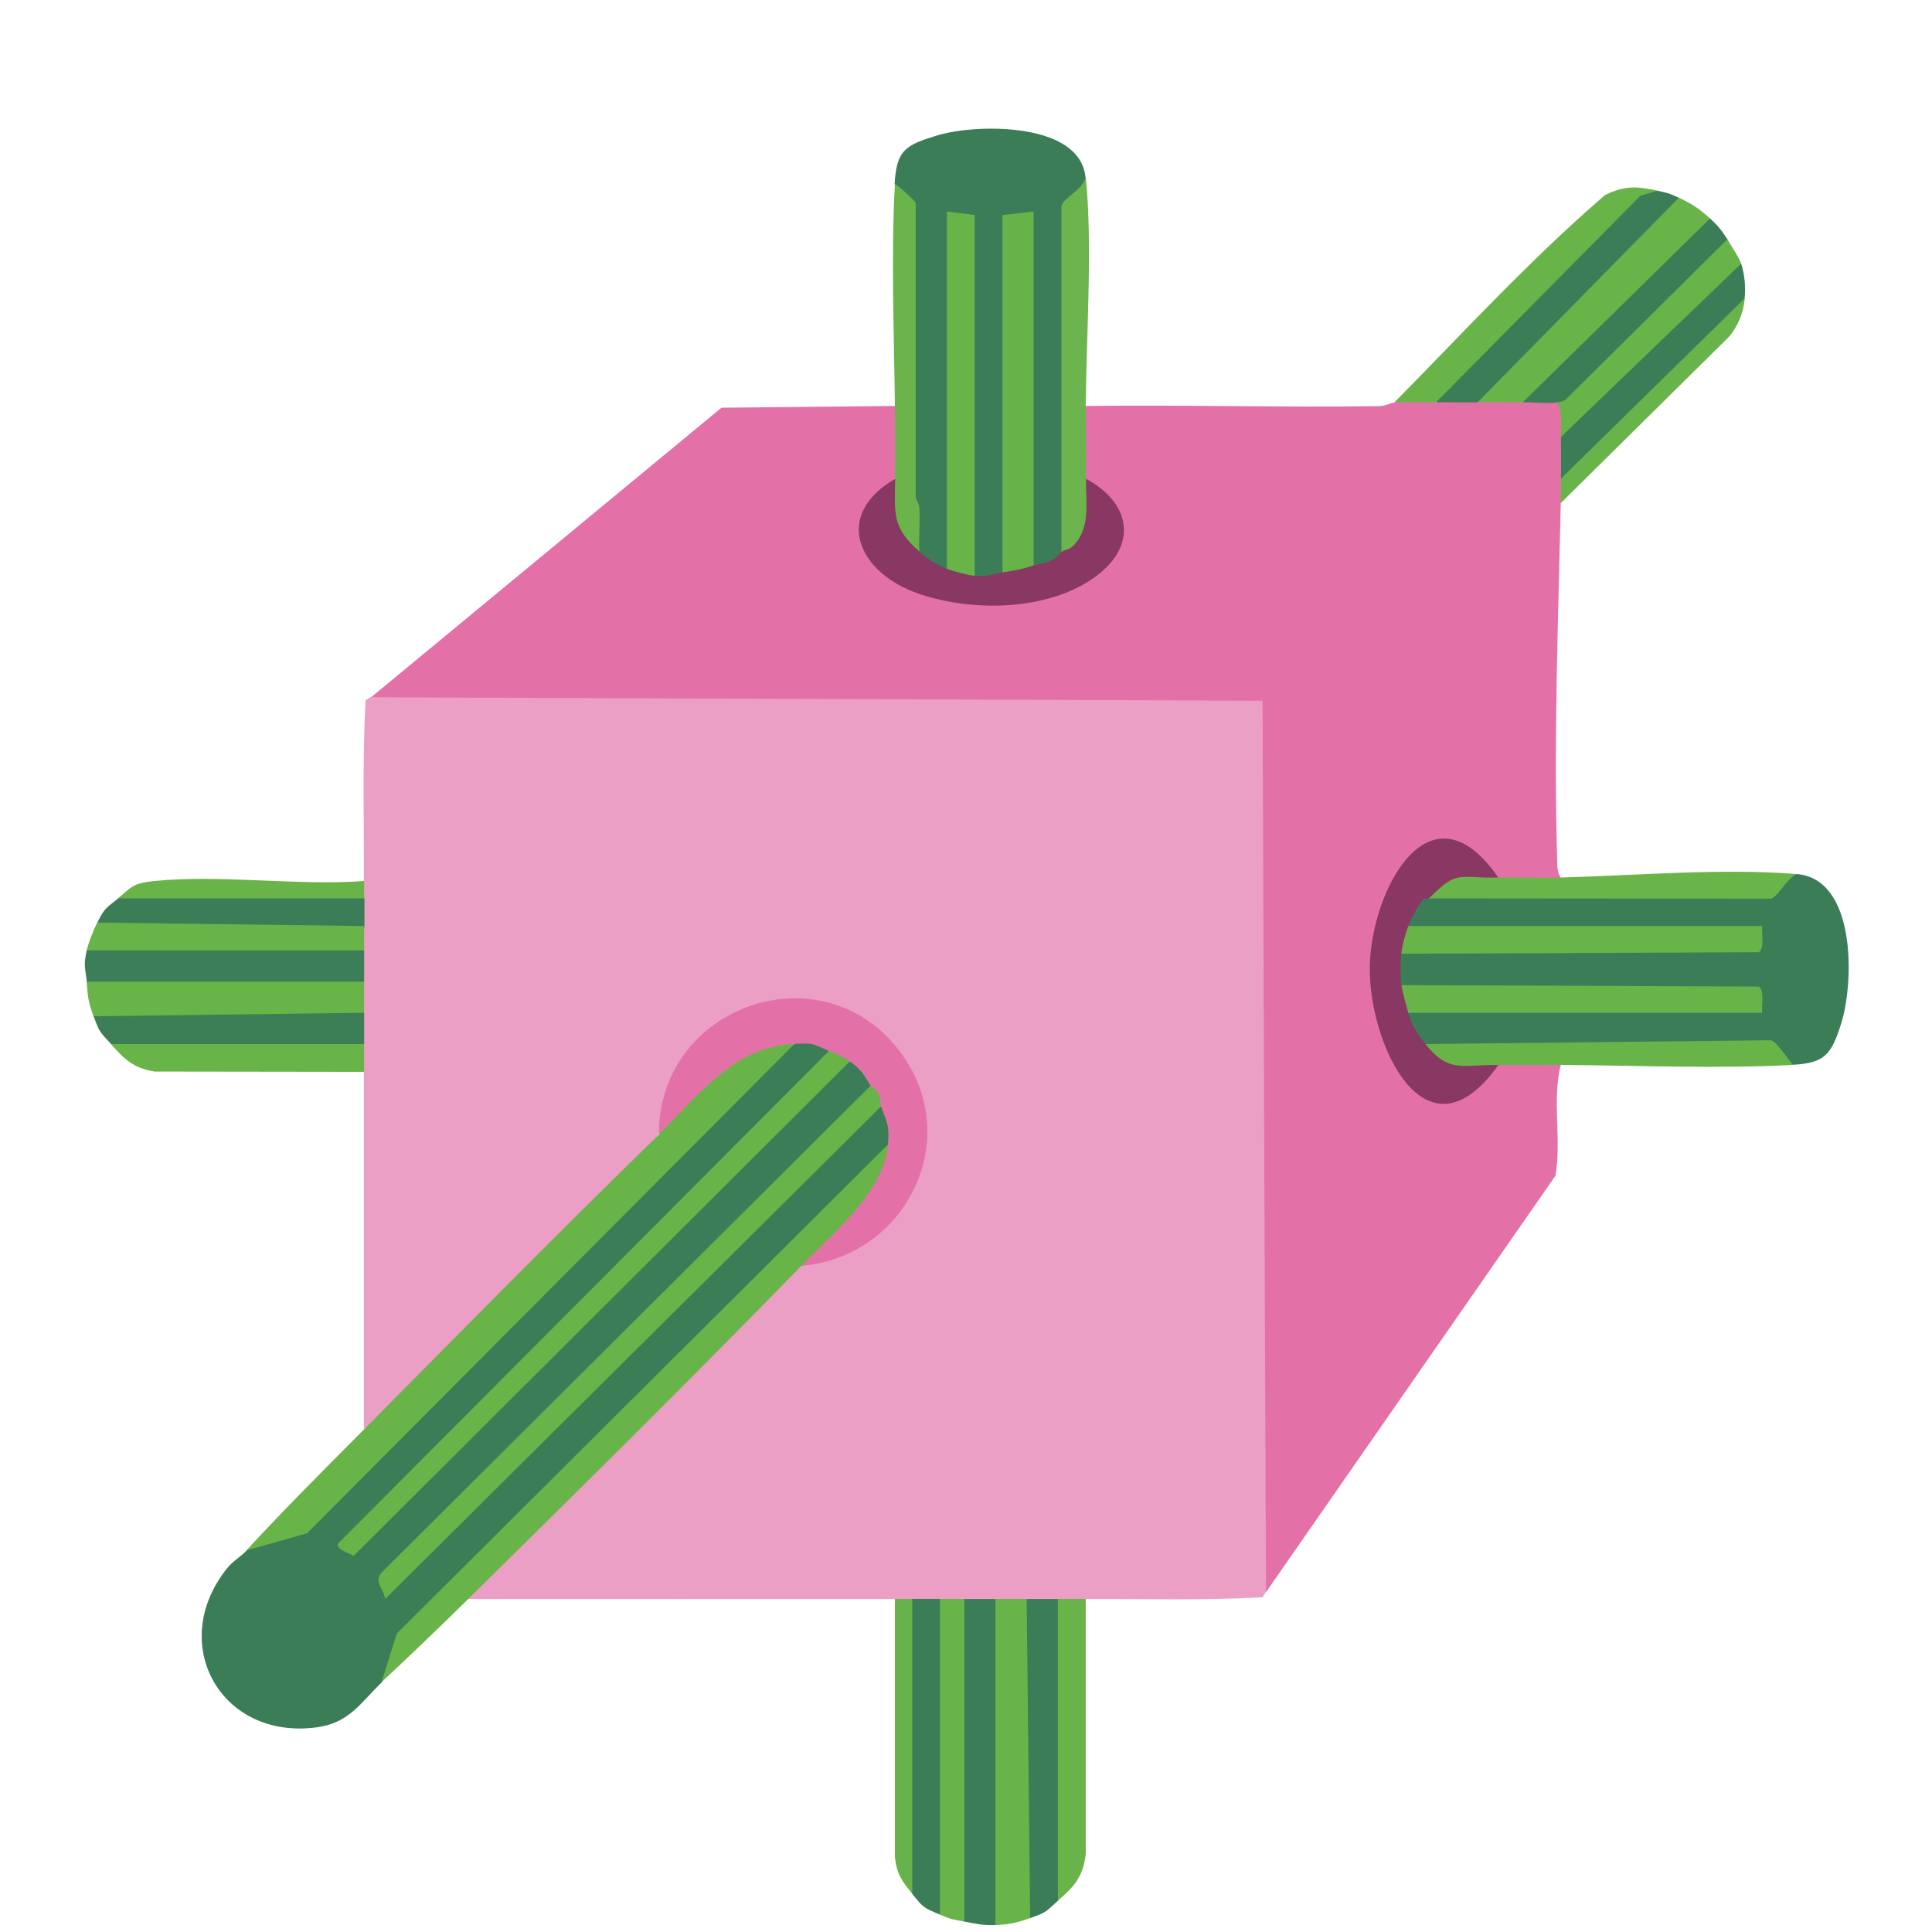<?xml version="1.0" encoding="UTF-8"?>
<svg id="Layer_1" xmlns="http://www.w3.org/2000/svg" version="1.1" viewBox="0 0 133.44 133.44">
  <!-- Generator: Adobe Illustrator 29.5.1, SVG Export Plug-In . SVG Version: 2.1.0 Build 141)  -->
  <defs>
    <style>
      .st0 {
        fill: #ec9fc5;
      }

      .st1 {
        fill: #69b44a;
      }

      .st2 {
        fill: #3b7d57;
      }

      .st3 {
        fill: #67b24a;
      }

      .st4 {
        fill: #6ab54a;
      }

      .st5 {
        fill: #68b449;
      }

      .st6 {
        fill: #6ab44b;
      }

      .st7 {
        fill: #68b349;
      }

      .st8 {
        fill: #6cb44d;
      }

      .st9 {
        fill: #3c7e57;
      }

      .st10 {
        fill: #69b449;
      }

      .st11 {
        fill: #e371a8;
      }

      .st12 {
        fill: #883862;
      }

      .st13 {
        fill: #3c7f56;
      }
    </style>
  </defs>
  <path class="st0" d="M25.63,48.15l1.15-.47,60.12.23c.42-.01.66.27.77.65l.23,59.95-.47,1.45-.23.36c-4.04.23-8.16.11-12.22.12-.63.47-1.29.47-1.92,0-.71.47-1.45.47-2.16,0-.71.47-1.45.47-2.16,0-.71.47-1.45.47-2.16,0-.55.47-1.13.47-1.68,0-.63.47-1.29.47-1.92,0-.38.47-.81.47-1.2,0-9.82.01-19.65,0-29.47,0,1.01-1.33,2.04-2.66,3.22-3.85,5.28-5.33,10.6-10.64,15.94-15.92,1.19-1.18,2.51-2.21,3.84-3.23l1.15-.61c12.64-3.03,6.45-21.65-5.15-16.64-3.78,1.63-4.72,4.51-5.82,8.15-.97,1.28-1.96,2.55-3.08,3.7-4.49,4.56-9.02,9.1-13.57,13.6-1.14,1.13-2.43,2.11-3.71,3.07v-24.68c-.47-.63-.47-1.29,0-1.92-.47-.71-.47-1.45,0-2.16-.47-.71-.47-1.45,0-2.16-.47-.71-.47-1.45,0-2.16-.47-.55-.47-1.13,0-1.68-.47-.63-.47-1.29,0-1.92-.47-.39-.47-.81,0-1.2.02-4.14-.11-8.34.12-12.46l.36-.24Z"/>
  <path class="st11" d="M99.18,27.79c.92-.59,2.03-.77,2.87,0,.95-.62,2.19-.74,3.11,0,.68-.43,2-.84,2.4,0,1.15-.03.77,1.71.24,2.4.69.94.64,1.91,0,2.87.56.4.56.96,0,1.68-.18,8.14-.49,16.4-.25,24.57.01.46-.02.91.25,1.31-1.17.76-3.1.71-4.31,0l-.8-.3c-4.46-5.52-7.57,2.52-7.6,6.56s2.87,12.62,7.6,6.98l.8-.31c1.32-.69,3.01-.72,4.31,0-.62,2.45.07,5.16-.37,7.66l-19.99,28.76-.24-61.57-61.57-.24,24.2-20,11.97-.12c.73,1.56.74,3.48,0,5.03l-.29.75c-5.25,4.87,2.72,7.57,7.12,7.54s12-3.07,6.63-7.57l-.28-.72c-.7-1.52-.73-3.54,0-5.03,6.75-.09,13.51.11,20.26.01.45,0,.89-.25,1.06-.25.89-.58,2.04-.76,2.87,0Z"/>
  <path class="st2" d="M57.26,72.59l.22.46-33.47,33.68.4.08,33.74-33.63.55.13c.73-.54,1.96.96,1.44,1.68l.22.46-33.68,33.53c-.15.14.03.58.22.5l33.41-33.18.55.13c.93-.07,1.48,2.45.48,2.64l-.9,1.58-32.62,32.45c-.21,1.16-.76,2.16-1.46,3.11-1.42,1.34-2.2,2.78-4.45,3.09-6.67.92-10.4-5.8-6.21-11,.38-.48.97-.81,1.32-1.2,1.2-.81,2.53-1.36,3.98-1.64l32.62-32.76,1.25-.58c.29-.94,2.35-.52,2.4.48Z"/>
  <path class="st2" d="M123.86,73.55c-.64-.17-1.21-.57-1.71-1.21l-22.7.25-.98-.47c-.81.38-1.96-1.66-1.2-2.16l.17-.48h23.63c.23-.02.23-.78.16-.84l-24.15-.11-.29-.48c-.78-.21-.77-1.93,0-2.16.04-.31.13-.47.29-.48l24.15-.11c.07-.06.07-.83-.16-.85h-23.5s-.29-.48-.29-.48c-.8-.48.82-3.08,1.44-1.92l1.11-.48,22.41.02c.47-.75,1.09-1.15,1.87-1.22,4.09.34,3.97,7.43,3.05,10.35-.67,2.11-1.13,2.7-3.29,2.82Z"/>
  <path class="st2" d="M74.99,12.22c-.01.86-.42,1.57-1.22,2.14l.02,23.1c-.06.28-.24.48-.48.64.66.8-1.44,1.81-1.92.96l-.48-.17V15.15s-1.17.13-1.17.13l-.03,23.96-.48.29c-.12.79-1.78,1.09-1.92.24-.28-.04-.44-.14-.48-.29V15.3c-.04-.07-.89-.19-.96-.05v23.75s-.48.29-.48.29c-.67.59-2.13-.35-1.92-1.2-.59-.98-.73-2.81-.24-3.71l-.48-.17V14.31l.48-.29c-.75.39-1.3-.63-1.44-1.32.13-2.36.77-2.69,2.99-3.36,2.68-.8,9.79-.92,10.19,2.88Z"/>
  <path class="st10" d="M54.86,72.11l-33.65,33.79-4.2,1.19c2.63-2.85,5.41-5.63,8.15-8.38,6.73-6.8,13.51-13.68,20.36-20.36.8-2.35,6.35-7.05,8.78-6.66.23.04.41.25.56.44Z"/>
  <path class="st5" d="M55.34,87.44c-7.54,7.74-15.3,15.41-23,23-1.96,1.94-3.98,3.86-5.99,5.75l1.06-3.37,33.91-33.76c.18.13.37.28.42.5.37,1.65-4.48,7.43-6.41,7.88Z"/>
  <path class="st2" d="M68.76,110.44l.48.17v22.06l-.48.29c-.95.03-1.34-.09-2.16-.24l-.48-.29v-21.7l.48-.29c.72,0,1.44,0,2.16,0Z"/>
  <path class="st10" d="M70.91,110.44l.48.16c.08,7.14.16,14.28.23,21.43l-.47.45c-.92.32-1.4.44-2.4.48v-22.52c.72,0,1.44,0,2.16,0Z"/>
  <path class="st2" d="M73.07,110.44c.19,0,.48.05.48.16.15,5.93.25,12.58,0,18.51.05.82.04,1.48-.48,2.17-.84.75-.74.79-1.92,1.2l-.24-22.04c.72,0,1.44,0,2.16,0Z"/>
  <path class="st10" d="M114.51,13.18c.04.47-.28.72-.98.75l-13.24,13.42-1.11.44c-.96.02-1.92-.02-2.87,0,4.77-4.83,9.41-9.9,14.55-14.32,1.41-.69,2.23-.59,3.65-.3Z"/>
  <path class="st10" d="M118.11,15.09l.18.5c-4,3.92-8,7.85-12,11.77l-1.12.42c-1.03.03-2.08-.02-3.11,0l-.19-.49,13.43-13.66.65.02c.88.41,1.44.78,2.16,1.44Z"/>
  <path class="st2" d="M114.51,13.18c.71.15.8.18,1.44.48l-13.9,14.13c-.96.02-1.92-.02-2.87,0l14.12-14.27,1.21-.35Z"/>
  <path class="st9" d="M25.15,65.64c0,.72,0,1.44,0,2.16l-.22.48H6.28l-.29-.48c-.08-.92-.25-1.05,0-2.16l.36-.48h18.51l.29.48Z"/>
  <path class="st10" d="M25.15,67.8c0,.72,0,1.44,0,2.16l-.22.48-18.02.23-.45-.47c-.38-1.07-.38-1.29-.48-2.4h19.17Z"/>
  <path class="st2" d="M64.92,110.44c.19,0,.48.05.48.17.16,6.96.15,14.38,0,21.34l-.48.29c-1.13-.48-1.13-.46-1.92-1.44l-.46-1.39c-.02-6.24-.02-12.46-.02-18.69l.48-.29c.64,0,1.28,0,1.92,0Z"/>
  <path class="st8" d="M74.99,28.03c-.01,1.67.04,3.36,0,5.03.9.91.58,3.54-.15,4.48-.38.5-1.01,1.28-1.53.55V14.25c.12-.62,1.5-1.11,1.68-2.03.48,4.57.04,11.04,0,15.81Z"/>
  <path class="st13" d="M25.15,69.95c0,.72,0,1.44,0,2.16l-.22.48H8.76l-1.09-.48c-.76-.85-.78-.74-1.2-1.92l18.69-.24Z"/>
  <path class="st10" d="M74.99,110.44v17.61c-.18,1.6-.81,2.25-1.92,3.23v-20.84c.64,0,1.28,0,1.92,0Z"/>
  <path class="st10" d="M98.46,72.11l23.85-.26c.39.05,1.15,1.31,1.55,1.7-5.13.28-10.86.04-16.05,0-1.43-.01-2.88.03-4.31,0-1.4,1.11-5.27.59-5.03-1.44Z"/>
  <path class="st4" d="M124.1,60.37c-.65.27-1.38,1.65-1.79,1.7l-23.61-.02c-.08-1.94,3.43-2.56,4.79-1.44,1.43-.03,2.88.04,4.31,0,5.17-.14,11.18-.66,16.29-.24Z"/>
  <path class="st10" d="M66.6,110.44v22.28c-.79-.15-.92-.15-1.68-.48v-21.8c.56,0,1.12,0,1.68,0Z"/>
  <path class="st2" d="M120.26,18.21c.25.77.31,1.59.24,2.4l-.96,1.62-11.19,10.98-.54-.14c.02-.95.01-1.92,0-2.87l.36-1.01,11.56-11.12.54.15Z"/>
  <path class="st2" d="M118.11,15.09c.59.54.77.78,1.2,1.44l.18.5-10.99,10.89c-.39.34-.66.37-.93-.13-.68.11-1.65-.02-2.4,0l12.94-12.7Z"/>
  <path class="st2" d="M8.15,62.05c.49-.24.95-.42,1.5-.48h15.23l.29.48c0,.64,0,1.28,0,1.92-.02.19-.1.47-.23.48-5.28.08-11.3.09-16.56-.22-.89.15-1.44-.01-1.66-.5.54-1.11.67-1.03,1.44-1.68Z"/>
  <path class="st6" d="M63.49,38.09c-1.89.13-2.87-3.67-1.68-5.03.03-1.67.02-3.32,0-5.03-.06-4.94-.27-10.45,0-15.33.27.14,1.44,1.22,1.44,1.32v20.36c0,.08.23.4.25.71.06.99-.06,2.01,0,3Z"/>
  <path class="st10" d="M25.15,63.96c0,.56,0,1.12,0,1.68H5.99c.12-.54.47-1.4.72-1.92l18.45.24Z"/>
  <path class="st10" d="M25.15,72.11c0,.64,0,1.28,0,1.92l-14.47-.02c-1.47-.23-2.11-.87-3.02-1.9h17.49Z"/>
  <path class="st5" d="M120.26,18.21l-12.46,11.98c-.01-.8.15-1.68-.24-2.4.3-.05.52-.09.73-.34l11.01-10.92c.25.39.83,1.3.96,1.68Z"/>
  <path class="st3" d="M63.01,110.44v20.36c-.69-.85-1.06-1.32-1.2-2.51v-17.85c.4,0,.8,0,1.2,0Z"/>
  <path class="st1" d="M107.81,34.74c.01-.56-.01-1.12,0-1.68l12.7-12.46c-.08.96-.46,1.9-1.07,2.64l-11.62,11.49Z"/>
  <path class="st5" d="M25.15,60.85c0,.4,0,.8,0,1.2H8.15c.97-.82,1.05-1.05,2.52-1.2,4.57-.46,9.85.34,14.49,0Z"/>
  <path class="st11" d="M55.34,87.44c2.21-2.27,5.72-5.12,5.99-8.38.12-1.43-.09-1.54-.48-2.64-.58.15-.81-1.02-.72-1.44-.53-.81-.54-1.02-1.44-1.68-.58.35-1.43,0-1.44-.72-1.24-.52-1.01-.54-2.4-.48-4.15.19-6.52,3.48-9.34,6.23-.03-8.91,11.39-12.88,16.73-5.59,4.39,5.99.3,14.1-6.91,14.69Z"/>
  <path class="st12" d="M103.49,60.61c-2.78.07-2.8-.58-4.79,1.44-.02.02-.3-.06-.49.16-.28.35-.78,1.31-.95,1.75.57.4.2,1.81-.48,1.92-.06.58-.07,1.59,0,2.16.72-.02,1.08,1.52.48,1.92.3.94.6,1.4,1.2,2.16,1.64,2.06,2.6,1.38,5.03,1.44-5.05,7.1-8.99-1.55-8.88-6.84s4.18-12.93,8.88-6.1Z"/>
  <path class="st12" d="M63.49,38.09c.57.5,1.2.93,1.92,1.2.43-.58,1.81-.23,1.92.48.88.08,1.27-.15,1.92-.24.02-.67,1.84-1.07,2.16-.48.4-.13.72-.1,1.22-.34.41-.2.5-.47.7-.61.19-.14.5-.09.85-.46,1.18-1.26.79-2.98.83-4.57,3.09,1.66,3.62,4.59.65,6.76-3.26,2.39-8.57,2.46-12.28,1.15-4.1-1.44-5.9-5.38-1.55-7.91-.04,2.37-.23,3.38,1.68,5.03Z"/>
  <path class="st10" d="M60.85,76.42l-34.25,34.02c-.06-.66-.81-1.2-.26-1.81l33.8-33.65c.08.12.37.22.54.54s.1.67.18.9Z"/>
  <path class="st5" d="M58.69,73.31l-34.27,34.16c-.23-.19-1.25-.44-1.07-.86l33.9-34.02c.59.25.87.31,1.44.72Z"/>
  <path class="st5" d="M97.27,63.96h24.44c-.04.49.17,1.53-.23,1.81l-24.69.1c.06-.61.27-1.34.48-1.92Z"/>
  <path class="st10" d="M96.79,68.04l24.69.1c.4.28.18,1.32.23,1.81h-24.44c-.11-.35-.44-1.61-.48-1.92Z"/>
  <path class="st7" d="M69.24,39.53V14.85s2.15-.24,2.15-.24v24.44c-.93.3-1.19.34-2.15.48Z"/>
  <path class="st10" d="M65.4,39.29V14.61s1.92.24,1.92.24v24.92c-.46-.04-1.47-.31-1.92-.48Z"/>
</svg>